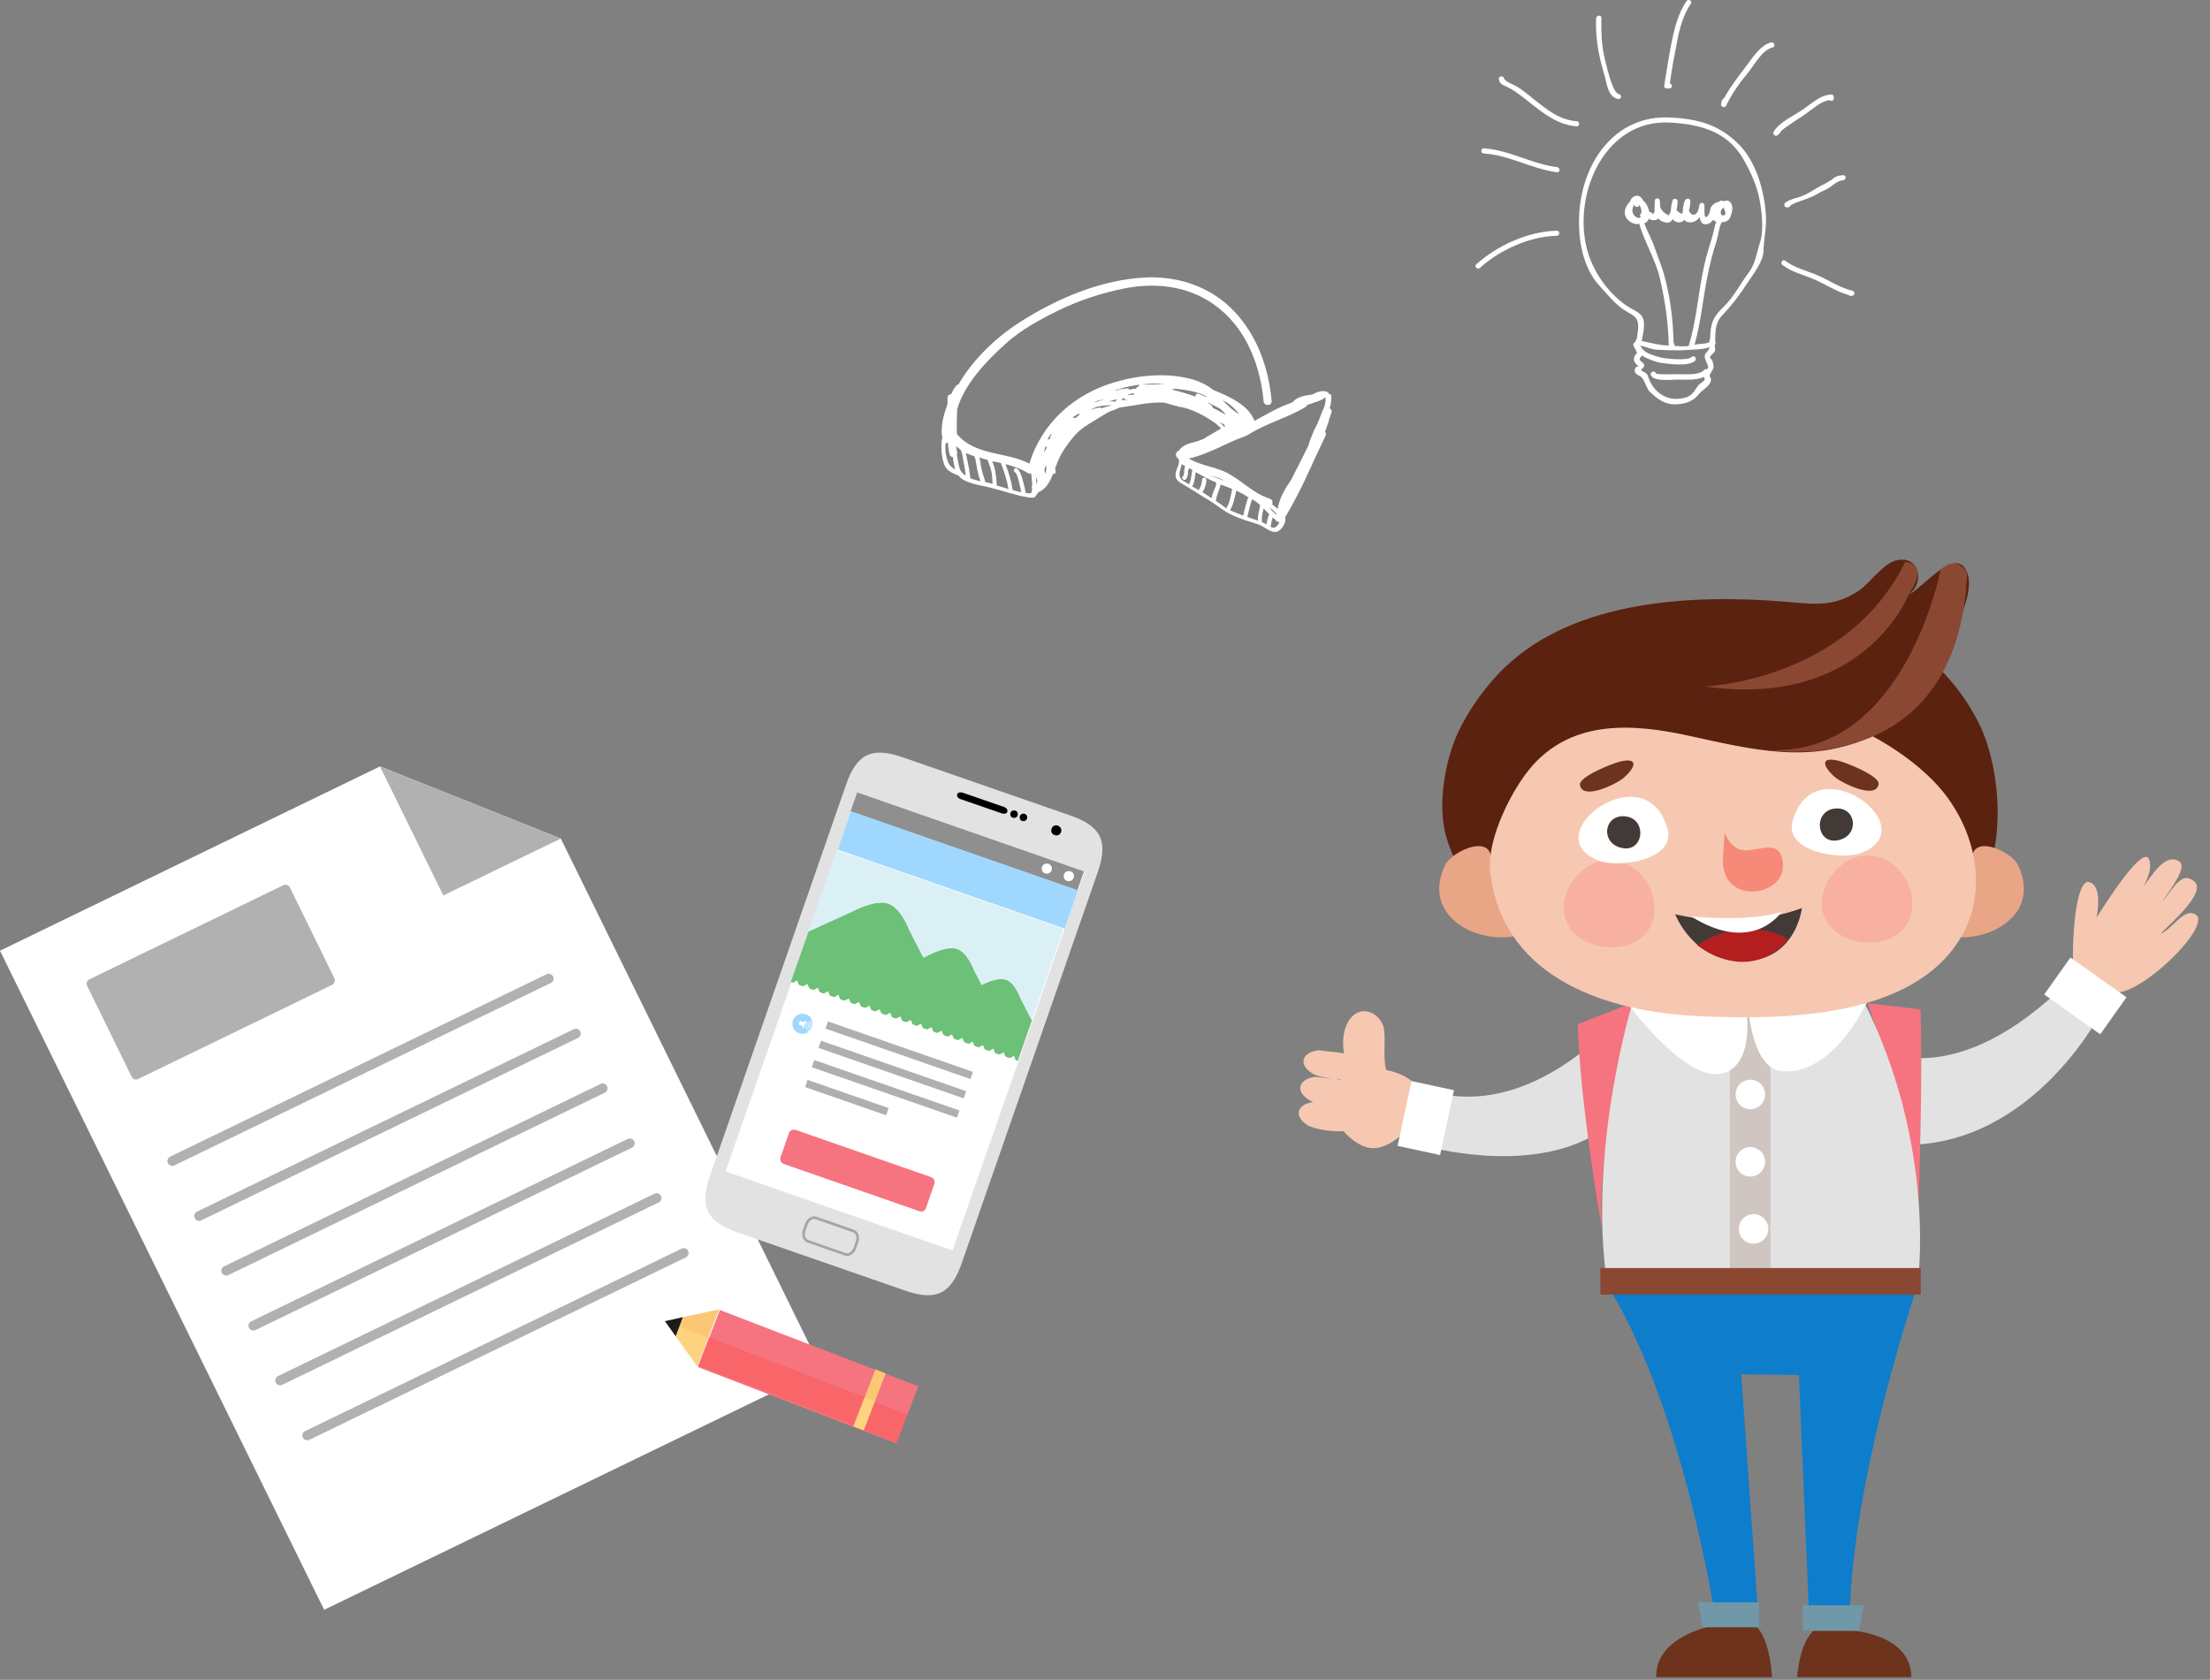 <?xml version="1.0" encoding="utf-8"?>
<!-- Generator: Adobe Illustrator 19.1.0, SVG Export Plug-In . SVG Version: 6.00 Build 0)  -->
<!DOCTYPE svg PUBLIC "-//W3C//DTD SVG 1.1//EN" "http://www.w3.org/Graphics/SVG/1.1/DTD/svg11.dtd">
<svg version="1.1" id="Warstwa_1" xmlns="http://www.w3.org/2000/svg" xmlns:xlink="http://www.w3.org/1999/xlink" x="0px" y="0px"
	 viewBox="0 0 823.6 626.2" enable-background="new 0 0 823.6 626.2" xml:space="preserve">
<rect x="0" y="0" width="823.6" height="626.2" fill="#808080" stroke="none"/>
<g>
	<g>
		<polyline fill="#FFFFFF" points="209,312.6 306.1,510.3 120.8,600.1 0,354.4 141.6,285.7 		"/>
		<polygon fill="#B1B1B1" points="141.6,285.7 209,312.6 165.2,333.8 		"/>
	</g>
	
		<line fill="none" stroke="#B1B1B1" stroke-width="3.621" stroke-linecap="round" stroke-linejoin="round" stroke-miterlimit="10" x1="64.2" y1="432.8" x2="204.5" y2="364.8"/>
	
		<line fill="none" stroke="#B1B1B1" stroke-width="3.621" stroke-linecap="round" stroke-linejoin="round" stroke-miterlimit="10" x1="74.2" y1="453.3" x2="214.6" y2="385.3"/>
	
		<line fill="none" stroke="#B1B1B1" stroke-width="3.621" stroke-linecap="round" stroke-linejoin="round" stroke-miterlimit="10" x1="84.3" y1="473.7" x2="224.6" y2="405.7"/>
	
		<line fill="none" stroke="#B1B1B1" stroke-width="3.621" stroke-linecap="round" stroke-linejoin="round" stroke-miterlimit="10" x1="94.4" y1="494.2" x2="234.7" y2="426.2"/>
	
		<line fill="none" stroke="#B1B1B1" stroke-width="3.621" stroke-linecap="round" stroke-linejoin="round" stroke-miterlimit="10" x1="104.4" y1="514.6" x2="244.7" y2="446.6"/>
	
		<line fill="none" stroke="#B1B1B1" stroke-width="3.621" stroke-linecap="round" stroke-linejoin="round" stroke-miterlimit="10" x1="114.5" y1="535.1" x2="254.8" y2="467.1"/>
	
		<polygon fill="#B1B1B1" stroke="#B1B1B1" stroke-width="3.621" stroke-linecap="round" stroke-linejoin="round" stroke-miterlimit="10" points="
		123,365.5 50.7,400.6 34.1,366.7 106.4,331.6 	"/>
</g>
<g>
	<path fill="#E2E2E2" d="M358.4,470.9c-4,11.5-9.6,14.2-21.1,10.2l-62.5-21.7c-11.5-4-14.2-9.6-10.2-21.1l50.7-145.8
		c4-11.5,9.6-14.2,21.1-10.2l62.5,21.7c11.5,4,14.2,9.6,10.2,21.1L358.4,470.9z"/>
	<g>
		<path d="M375.4,302.6c-0.2,0.7-1.2,0.9-2.1,0.6l-15.3-5.3c-1-0.3-1.5-1.1-1.3-1.8l0,0c0.2-0.7,1.2-0.9,2.1-0.6l15.3,5.3
			C375.1,301.1,375.6,301.9,375.4,302.6L375.4,302.6z"/>
		<circle cx="377.9" cy="303.5" r="1.4"/>
		<circle cx="381.4" cy="304.7" r="1.4"/>
		<path d="M395.4,310.2c-0.3,1-1.4,1.5-2.4,1.1c-1-0.3-1.5-1.4-1.1-2.4c0.3-1,1.4-1.5,2.4-1.1S395.8,309.3,395.4,310.2z"/>
	</g>
	<path fill="none" stroke="#A5A5A5" stroke-miterlimit="10" d="M318.6,465.2c-0.6,1.8-2.2,2.8-3.5,2.4l-14.1-4.9
		c-1.3-0.5-1.9-2.3-1.3-4l0.8-2.3c0.6-1.8,2.2-2.8,3.5-2.4l14.1,4.9c1.3,0.5,1.9,2.3,1.3,4L318.6,465.2z"/>
	
		<rect x="292.3" y="305.9" transform="matrix(-0.944 -0.329 0.329 -0.944 530.263 851.091)" fill="#FFFFFF" width="89.6" height="149.7"/>
	
		<rect x="315.6" y="309.8" transform="matrix(-0.944 -0.329 0.329 -0.944 597.502 728.183)" opacity="0.5" fill="#202121" enable-background="new    " width="89.5" height="7.5"/>
	<path fill="#FFFFFF" d="M391.9,324.4c-0.3,1-1.4,1.5-2.4,1.2s-1.5-1.4-1.2-2.4s1.4-1.5,2.4-1.2
		C391.7,322.3,392.3,323.4,391.9,324.4z"/>
	<path fill="#FFFFFF" d="M400.1,327.2c-0.3,1-1.4,1.5-2.4,1.2s-1.5-1.4-1.2-2.4s1.4-1.5,2.4-1.2C400,325.1,400.5,326.2,400.1,327.2z
		"/>
	<g>
		<path fill="#6CC077" d="M294.7,366.1l84.6,29.4l5.3-15.2l-4.3-8.4c0,0-2.1-5.8-5.5-6.8c-3.1-0.9-7.9,1.5-8.9,2l-2.9-5.6
			c0,0-2.4-6.8-6.5-7.9c-4.1-1.2-10.6,2.5-10.6,2.5l-1.7,0.8l-5.4-10.5c0,0-3-8.3-8-9.7c-5-1.4-13.1,3-13.1,3l-16.3,7.4L294.7,366.1
			z"/>
		<path fill="#DBF0F5" d="M330.7,336.8c5,1.4,8,9.7,8,9.7l5.4,10.5l1.7-0.8c0,0,6.6-3.6,10.6-2.5c4.1,1.2,6.5,7.9,6.5,7.9l2.9,5.6
			c0.9-0.5,5.8-2.9,8.9-2c3.5,1,5.5,6.8,5.5,6.8l4.3,8.4l11.8-33.9c0-0.1,0-0.3-0.2-0.3L312,316.9c-0.1,0-0.3,0-0.3,0.2l-10.5,30.2
			l16.3-7.4C317.7,339.8,325.8,335.3,330.7,336.8z"/>
	</g>
	
		<rect x="311.8" y="316.8" transform="matrix(-0.944 -0.329 0.329 -0.944 586.873 747.817)" fill="#9FD7FF" width="89.6" height="15.1"/>
	<g>
		<polygon fill="#FFFFFF" points="297.1,365.5 297.6,366.9 298.2,368.2 296.3,367.6 294.5,366.9 295.8,366.2 		"/>
		<polygon fill="#FFFFFF" points="300.9,366.8 301.5,368.2 302.1,369.6 300.2,368.9 298.3,368.3 299.6,367.5 		"/>
		<polygon fill="#FFFFFF" points="304.8,368.2 305.3,369.5 305.9,370.9 304,370.2 302.2,369.6 303.5,368.9 		"/>
		<polygon fill="#FFFFFF" points="308.6,369.5 309.2,370.9 309.7,372.2 307.9,371.6 306,370.9 307.3,370.2 		"/>
		<polygon fill="#FFFFFF" points="312.4,370.8 313,372.2 313.6,373.6 311.7,372.9 309.8,372.3 311.1,371.6 		"/>
		<polygon fill="#FFFFFF" points="316.3,372.2 316.9,373.5 317.4,374.9 315.6,374.3 313.7,373.6 315,372.9 		"/>
		<polygon fill="#FFFFFF" points="320.1,373.5 320.7,374.9 321.3,376.3 319.4,375.6 317.5,374.9 318.8,374.2 		"/>
		<polygon fill="#FFFFFF" points="324,374.9 324.6,376.2 325.1,377.6 323.3,376.9 321.4,376.3 322.7,375.6 		"/>
		<polygon fill="#FFFFFF" points="327.8,376.2 328.4,377.6 329,378.9 327.1,378.3 325.2,377.6 326.5,376.9 		"/>
		<polygon fill="#FFFFFF" points="331.7,377.5 332.3,378.9 332.8,380.3 331,379.6 329.1,379 330.4,378.3 		"/>
		<polygon fill="#FFFFFF" points="335.5,378.9 336.1,380.2 336.7,381.6 334.8,381 332.9,380.3 334.2,379.6 		"/>
		<polygon fill="#FFFFFF" points="339.4,380.2 340,381.6 340.5,382.9 338.7,382.3 336.8,381.6 338.1,380.9 		"/>
		<polygon fill="#FFFFFF" points="343.2,381.6 343.8,382.9 344.4,384.3 342.5,383.6 340.6,383 341.9,382.3 		"/>
		<polygon fill="#FFFFFF" points="347.1,382.9 347.7,384.3 348.2,385.6 346.4,385 344.5,384.3 345.8,383.6 		"/>
		<polygon fill="#FFFFFF" points="350.9,384.2 351.5,385.6 352.1,387 350.2,386.3 348.3,385.7 349.6,384.9 		"/>
		<polygon fill="#FFFFFF" points="354.8,385.6 355.3,386.9 355.9,388.3 354,387.7 352.2,387 353.5,386.3 		"/>
		<polygon fill="#FFFFFF" points="358.6,386.9 359.2,388.3 359.8,389.6 357.9,389 356,388.3 357.3,387.6 		"/>
		<polygon fill="#FFFFFF" points="362.5,388.3 363,389.6 363.6,391 361.7,390.3 359.9,389.7 361.2,389 		"/>
		<polygon fill="#FFFFFF" points="366.3,389.6 366.9,391 367.5,392.3 365.6,391.7 363.7,391 365,390.3 		"/>
		<polygon fill="#FFFFFF" points="370.2,390.9 370.7,392.3 371.3,393.7 369.4,393 367.6,392.4 368.9,391.6 		"/>
		<polygon fill="#FFFFFF" points="374,392.3 374.6,393.6 375.2,395 373.3,394.3 371.4,393.7 372.7,393 		"/>
		<polygon fill="#FFFFFF" points="377.9,393.6 378.4,395 379,396.3 377.1,395.7 375.3,395 376.6,394.3 		"/>
	</g>
	<g>
		<path fill="#9FD7FF" d="M300.3,378.1c-2-0.7-4.1,0.4-4.8,2.3s0.4,4.1,2.3,4.8s4.1-0.4,4.8-2.3
			C303.3,380.9,302.3,378.7,300.3,378.1z M299.4,383.5l-0.6-1.2l-1.2-0.4l0.5-1.3l1.2,0.4l1.2-0.6L299.4,383.5z M300.1,383.1
			l-0.2-0.2c0.3-0.2,0.5-0.4,0.6-0.8c0.1-0.3,0.1-0.7,0-1l0.3-0.1c0.1,0.4,0.1,0.8,0,1.1C300.7,382.6,300.4,382.9,300.1,383.1z
			 M300.4,383.6c0.4-0.3,0.7-0.7,0.9-1.2c0.2-0.5,0.2-1,0-1.5l0.3-0.1c0.2,0.5,0.2,1.1,0,1.7s-0.6,1-1,1.3L300.4,383.6z
			 M300.9,384.3c0.6-0.4,1-0.9,1.2-1.6s0.2-1.4,0-2l0.3-0.1c0.2,0.7,0.2,1.5,0,2.2c-0.3,0.7-0.7,1.3-1.3,1.8L300.9,384.3z"/>
	</g>
	
		<line opacity="0.5" fill="none" stroke="#606060" stroke-width="2.835" stroke-miterlimit="10" enable-background="new    " x1="308.1" y1="382.1" x2="362.1" y2="400.9"/>
	
		<line opacity="0.5" fill="none" stroke="#606060" stroke-width="2.835" stroke-miterlimit="10" enable-background="new    " x1="305.5" y1="389.3" x2="359.6" y2="408.1"/>
	
		<line opacity="0.5" fill="none" stroke="#606060" stroke-width="2.835" stroke-miterlimit="10" enable-background="new    " x1="303" y1="396.5" x2="357.1" y2="415.3"/>
	
		<line opacity="0.5" fill="none" stroke="#606060" stroke-width="2.835" stroke-miterlimit="10" enable-background="new    " x1="300.5" y1="403.9" x2="330.7" y2="414.4"/>
	<path fill="#F67480" d="M342.6,451.5l-50.5-17.6c-1-0.4-1.6-1.5-1.2-2.5l3.1-9c0.4-1,1.5-1.6,2.5-1.2l50.5,17.6
		c1,0.4,1.6,1.5,1.2,2.5l-3.1,9C344.8,451.4,343.6,451.9,342.6,451.5z"/>
</g>
<g>
	<g>
		
			<rect x="289.6" y="473.4" transform="matrix(-0.359 0.933 -0.933 -0.359 887.882 416.55)" fill="#F67480" width="22.8" height="79.3"/>
		
			<rect x="312.4" y="519.7" transform="matrix(-0.359 0.933 -0.933 -0.359 927.097 407.075)" fill="#FCC775" width="22.8" height="4.1"/>
		<polygon fill="#FCC775" points="259.8,509.3 268,488.1 254.5,491 251.8,498.1 		"/>
		<polygon fill="#1C1C1B" points="251.8,498.1 254.5,491 247.8,492.5 		"/>
	</g>
	<g opacity="0.28">
		
			<rect x="324.1" y="523.5" transform="matrix(-0.359 0.933 -0.933 -0.359 943.014 412.822)" fill="#FF4234" width="11.4" height="13.1"/>
		
			<rect x="259.8" y="509.4" transform="matrix(0.933 0.359 -0.359 0.933 204.564 -70.129)" fill="#FF4234" width="62.1" height="11.4"/>
		
			<rect x="316.1" y="524.9" transform="matrix(-0.359 0.933 -0.933 -0.359 929.178 416.057)" fill="#FFEF9D" width="11.4" height="4.1"/>
		<polygon fill="#FFEF9D" points="263.9,498.7 259.8,509.3 251.8,498.1 253.2,494.5 		"/>
		<polygon fill="#1C1C1B" points="251.8,498.1 247.8,492.5 253.2,494.5 		"/>
	</g>
</g>
<g>
	<path fill="#FFFFFF" d="M588.5,80.6c-0.4,8.9,1.4,19.4,7.8,26.2c3.2,3.4,6,7.2,10.2,9.5c2.5,1.4,4.1,2.3,4,5.5
		c0,1.6-0.3,3.2-0.6,4.8c-0.2,0.1-0.4,0.4-0.4,0.8v0.1c-0.5,0.1-0.9,0.5-0.8,1.2c0.1,0.6,1.6,2.7,1.3,3c-0.7,0.6-1.1,1.4-1.1,2.3
		c0,1.1,1.4,2.4,2.1,2.9c-0.9-0.6-1.7,0-1.8,1.1c0,1.1,0.7,1.6,1.6,2c2.3,1,2.4,4.5,4.1,6.1c2.9,2.8,5.8,4.9,10.1,4.6
		c3.5-0.2,6.2-1.2,8.3-4c1-1.3,5.8-3.8,3.9-6.3c-0.5-0.6,1.3-2.4,1.4-3.5c0-1-0.3-2.6-1.1-3.3c-0.9-0.8,1.3-1.8,1.6-2.7
		c0.2-0.7,0-1.6-0.1-2.3l0.1-0.1c0.4-0.4,0.3-0.9,0.1-1.2c0.1-3.7-0.1-6.8,2.5-9.6c3.6-3.8,6.7-7.8,9.5-12.2c2.1-3.2,5.9-7.9,6-11.9
		c0.1-4.5,1.2-8.8,0.9-13.3c-0.5-9.1-3.7-20.4-10.5-26.9c-7.3-7.1-15.1-9.1-25.1-9.6C601.5,42.7,589.2,61.2,588.5,80.6 M612,132.5
		c0.3,0.2,0.6,0.5,1,0.7c2,0.9,4.1,1.8,6.2,2.1c2.8,0.4,10.2,1.4,12.5-0.8c0.9-0.9-0.4-2.3-1.3-1.4c-1.6,1.5-10,0.6-11.8,0.1
		c-1.9-0.6-4.5-1.2-6-2.6c-0.6-0.5-1-1.2-1.4-1.8c2.3,0.5,4.5,1.6,6.9,1.6c2.4,0.1,4.8,0.2,7.2,0.2c2.1,0,4.2-0.2,6.3-0.3
		c1.5-0.1,3.7-0.2,5.5-0.9c-0.1,1.1-0.7,1.3-1.5,2.4c-1.3,1.9,1.9,4.6,0.7,5.6c-0.1,0.1-0.2,0.2-0.3,0.3c-0.3-0.1-0.6-0.1-0.9,0.2
		c-2,2.2-7.2,1.5-10,1.6c-0.8,0-7.9,0.2-8-0.3c-0.3-1.2-2.2-0.7-1.9,0.5c0.7,2.7,7.9,1.8,9.9,1.8c2.7,0,7.1,0.4,9.8-1
		c0.1,0.2,0.2,0.4,0.4,0.7c0.4,0.5-2.2,2.1-2.4,2.4c-1.4,2-2.2,3.9-4.8,4.6c-6.5,1.9-12-1.7-14-8.1c-0.3-0.9-0.9-1.2-1.8-1.6
		c-1.4-0.7-0.3-0.9,0.2-1.6C613.9,134.9,609.2,134.9,612,132.5 M639.6,82.7c-0.8,2-1.1,4.6-1.8,6.6c-1.4,4.3-2.6,8.7-3.4,13.1
		c-1.7,8.9-2.4,17.9-5.1,26.6l0,0c-1.6,0.2-3.5,0.1-5.3-0.1c0.1-0.4,0-0.8-0.3-1c-0.2-8.3-1.1-16.2-3.2-24.2c-1-4-2.6-7.7-3.9-11.5
		c-1-3.1-2.8-6-3.8-9c0.2-0.1,0.3-0.1,0.5-0.2c0.6-0.4,1-0.9,1.2-1.5c0.6,0.6,1.6,0.7,2.6,0.5c0.4-0.1,0.6-0.3,0.9-0.6
		c0.7,0.9,1.7,1.4,3.2,1.6c0.9,0.1,1.6-0.4,2.2-1.3c0.5,0.7,1.2,1.2,2.3,1.2c0.8,0,1.5-0.3,2-1c0.3,0.4,0.7,0.8,1.3,0.9
		c1.9,0.4,3.3-0.5,4.4-1.8c0.3,1.4,0.8,2.6,2,2.6c1.4,0,2.3-0.6,2.9-1.6C638.7,82.2,639.1,82.5,639.6,82.7 M591.3,92.4
		c-5.1-20.7,7.1-48.2,31.3-46.7c11.2,0.7,21.2,3.3,27.2,13.8c2.6,4.6,4.9,9.5,5.9,14.8c0.9,4.6,1.7,11.6,0.2,16.1
		c-1.3,3.9-1.7,8.1-4.4,11.5c-3,3.9-5.4,8.9-9,12.3c-4.4,4.2-5,6.5-5.2,12.2c0,0.1-0.1,0.1-0.1,0.2c-0.1,0.3-0.2,0.7-0.2,1
		c-1.5,0.7-3.8,0.5-5.5,0.9l0,0c2.4-8.3,3.1-17,4.8-25.5c0.9-4.5,2-8.8,3.4-13.1c0.6-2,0.9-5.1,1.9-7c1.6-0.1,3.1-0.8,3.4-2.5
		c0.4-0.9,0.6-2,0.6-2.9c0-1-0.6-2.5-1.7-2.7c-0.5-0.1-1,0-1.5,0.2c-0.3-0.1-0.6-0.2-0.9-0.2c-0.4,0-0.6,0.1-0.8,0.4
		c-1.3,0.2-2.5,1-3,2c-0.2,0.1-0.3,0.4-0.3,0.7c0,0.1,0,0.1,0,0.2c-0.1,0.2-0.1,0.4-0.1,0.6c-0.5,1.7-2.1,3.8-2.1,0.4
		c0-0.8,0-1.7,0-2.5c0-1.3-1.8-1.3-1.9-0.1c-0.6,4.7-3.1,4-3.9,2.1c0.4-1.4,0.6-2.8,0.5-3.6c0-1-1.2-1.3-1.8-0.5
		c-0.6,0.8-1,2.8-1,4.6c-0.1,0.2-0.2,0.4-0.3,0.6c-1-0.4-1.6-0.8-2-1.4c0.3-1.3,0.4-2.5,0.4-3.2c0-1.1-1.6-1.4-1.9-0.3
		c-0.3,1-0.6,2.4-0.6,3.7c-0.2,0.7-0.5,1.3-0.8,1.8c-1.7-0.8-2.8-1.9-3.2-3.2c0-1-0.1-1.9-0.1-2.2c0-1.2-1.9-1.3-1.9-0.1l-0.1,3.1
		c0.1,0.8-0.1,1.5-0.7,2.1c0-0.7-0.7-1-1.2-0.9c-0.3-1.4-0.9-2.8-1.6-3.6c-0.2-0.2-0.4-0.4-0.6-0.6c-0.4-0.7-0.8-1.2-1.3-1.6
		c-1-0.8-2.7-0.1-3.3,0.9c-0.2,0.3-0.3,0.6-0.4,0.9c-0.4,0.4-0.9,0.9-1.2,1.5c-0.9,1.5-1.2,3.2-0.1,4.8c0.8,1.1,2.3,2.1,3.7,2.1
		c0.4,0,0.7,0,1-0.1l0,0c2,7.1,6.2,13.5,7.8,20.8c1.9,8.3,3,16.2,3.2,24.6c-0.1,0-0.1,0-0.2,0c-3.5-0.1-6.6-1-9.9-1.7
		c0.5-2.5,1.2-5.5,0.7-7.8c-0.6-2.5-2.9-3.3-5-4.5C599.7,110.1,593.4,101.1,591.3,92.4 M609.1,76.2c-0.1,1.2,1.8,1.3,1.9,0.1
		c0.4,0.9,1.1,2.8,0.5,3.3c-0.5,0.4-0.3,1,0,1.3c-0.2,0.2-0.5,0.3-0.8,0.4c-1.7-0.4-2.8-2-2.2-3.9C608.6,77.1,608.8,76.6,609.1,76.2
		c-0.1-0.1,0-0.1,0-0.2C609.1,76.1,609.1,76.1,609.1,76.2 M641.5,78.3c0.1-0.1,0.4-0.6,0.7-1c0.4,0.5,0.6,1.3,0.7,1.7
		c0.1,0.2,0.1,0.4,0.1,0.6c0,0.1,0,0.1,0,0.2C641.9,81.2,640.7,79.5,641.5,78.3"/>
	<path fill="#FFFFFF" d="M665.4,75.5c1.3-0.9,2.5-1.3,4-1.7c2.7-0.7,5.1-2.1,7.5-3.6c2.3-1.4,4.6-2.2,6.6-3.9c1-0.8,2.2-0.9,3.4-1
		c1.2-0.1,1.2,1.9-0.1,1.9c-1.7,0.1-3.4,1.5-4.7,2.5c-1.7,1.2-3.7,1.8-5.4,2.9c-2.9,1.7-6.7,2.3-9.5,4c-0.1,0.4-0.4,0.7-0.9,0.7
		h-0.5C664.8,77.2,664.7,76,665.4,75.5"/>
	<path fill="#FFFFFF" d="M661,49.1c2-3.4,6.8-5.6,10-7.7c3.7-2.3,6.9-5.9,11.5-6.2c0.5,0,0.9,0.5,0.9,1v0.5c0,1-1.2,1.1-1.7,0.6
		c-3.3,0.6-6.1,3.3-8.7,5.1c-1.8,1.3-3.7,2.4-5.5,3.7c-1.1,0.8-2.6,1.7-3.7,2.7c0,0.1-0.1,0.3-0.2,0.4c-0.5,0.7-0.7,0.9-1.3,1.3
		C661.4,51,660.5,49.9,661,49.1"/>
	<path fill="#FFFFFF" d="M642,37c0.1-0.2,0.3-0.3,0.5-0.4c2.6-4.7,5.9-8.8,9.1-13.1c2-2.7,5-7,8.5-7.7c1.2-0.2,1.7,1.6,0.5,1.9
		c-3.8,0.8-6.8,6.5-9,9.2c-3.2,3.8-6.2,8.1-8.4,12.6c-0.4,0.8-1.9,0.4-1.8-0.5C641.5,38,641.5,37.8,642,37"/>
	<path fill="#FFFFFF" d="M622.8,16.6c1.1-5.6,2.5-11.5,5.7-16.2c0.7-1,2.4,0,1.6,1c-2.8,4.1-4.2,9.3-5.1,14.1
		c-1,5.1-2,10.4-2.7,15.6c1.1,0.2,1,1.9-0.2,1.9h-1c-0.5,0-1-0.5-0.9-1C621,26.9,621.8,21.7,622.8,16.6"/>
	<path fill="#FFFFFF" d="M596.8,6.8c-0.1,4.8,0,9.3,1,14c0.6,2.5,3,13.8,5.4,14.2c1.2,0.2,1.2,2.1-0.1,1.9c-4.1-0.6-4.4-6.6-5.4-9.7
		c-2.1-7.1-3.1-13.1-2.9-20.4C595,5.5,596.9,5.5,596.8,6.8"/>
	<path fill="#FFFFFF" d="M560.5,29.2c0.3,1.2,3.9,2.5,4.7,3c2.2,1.3,4.3,3.1,6.3,4.7c4.9,3.9,9.6,7.8,16.1,8.3
		c1.2,0.1,1.2,2-0.1,1.9c-6.8-0.6-11.9-4.5-17.1-8.6c-3-2.4-6.1-5-9.6-6.5c-1.3-0.5-1.9-1-2.2-2.4C558.3,28.4,560.1,28,560.5,29.2"
		/>
	<path fill="#FFFFFF" d="M553,55.3c9.5,0.6,18,5.9,27.3,7c1.2,0.2,1.2,2.1-0.1,1.9c-9.3-1.2-17.8-6.4-27.3-7
		C551.7,57.1,551.8,55.2,553,55.3"/>
	<path fill="#FFFFFF" d="M550.2,98.5c7.8-7,19.4-12.3,30-12.5c1.2,0,1.2,1.9-0.1,1.9c-10,0.2-21.3,5.3-28.6,12
		C550.6,100.7,549.2,99.3,550.2,98.5"/>
	<path fill="#FFFFFF" d="M665.3,97.2c3.7,2.8,7.8,3.6,12,5.4c4.4,1.9,8.4,4.7,13.1,5.8c1.1,0.3,0.8,1.9-0.3,1.9h-0.5
		c-0.3,0-0.5-0.1-0.6-0.3c-4.8-1.3-8.9-4.2-13.5-6.1c-4-1.7-7.6-2.4-11.2-5.1C663.3,98.1,664.3,96.4,665.3,97.2"/>
</g>
<path fill="#FFFFFF" d="M379.6,120.4c-8.5,5.5-17.1,13.7-22.4,22.9c-0.2,0-0.3,0-0.4,0.1c-1,0.8-1.7,2.1-2.3,3.5
	c-0.7,0.1-1.4,0.5-1.4,1.5c0,0.7,0,1.5,0,2.2c-0.1,0.4-0.3,0.9-0.4,1.3c-1.2,3.3-2,6.8-1.7,10.4c0,0.2,0.1,0.3,0.2,0.4
	c-0.5,2.6-0.5,5.2,0,8c0.8,4,1.9,4.9,5.5,6.4c0.1,0.1,0.3,0.1,0.4,0c0.1,0.1,0.2,0.3,0.3,0.4c2,2.6,8,3.4,11,4.1
	c2.8,0.7,5.5,1.5,8.2,2.3c0.1,0,0.1,0,0.2,0c2.3,0.7,4.7,1.3,7.2,1.6c1.5,0.2,2.1-0.4,2.4-1.3c0.3-0.1,0.5-0.4,0.5-0.7
	c2.8-1,4.4-3.9,5.5-6.8c0.5,0.1,1.1-0.3,1-0.8c0-0.4-0.1-0.9-0.2-1.3c0.3-0.8,0.6-1.6,0.9-2.3c1.5-3.8,4-7.2,6.7-10.3
	c2.7-3,6.9-5,10.3-7.2c0.8-0.5,1.6-1,2.5-1.4c1.2-0.4,2.5-0.9,3.7-1.5c2.5-0.4,5-0.7,7.3-1.1c2.7-0.5,6.2-0.9,9.4-0.7
	c1.6,0.5,3.2,1,4.8,1.3c0.1,0.1,0.2,0.2,0.4,0.2c4.6,0.5,10.2,3.6,13.9,6.3c0.6,0.5,1.3,1.2,2,1.8c-1.9,1.1-3.8,2.3-5.8,3.4
	c-0.2,0.1-0.3,0.3-0.5,0.4c-1.2,0.5-2.4,1-3.7,1.3c-2.3,0.5-4.5,1.3-5.8,3.2c-0.9,0.3-1.5,1.6-0.7,2.5c0.1,0.2,0.3,0.3,0.5,0.4
	c1,2.1-1.1,4-1,6.1c0,2,1.3,2.7,2.9,3.6c3.1,1.8,6,3.8,9.1,5.6c3.2,1.9,5.9,4.4,9.3,5.9c3.1,1.4,6.4,2.4,9.6,3.4
	c2,0.7,4.3,3,6.5,2.8c1.8-0.2,4.1-3.5,3.4-5.4c3.5-5.9,6.6-12,9.4-18.3c0.4-0.7,0.7-1.4,1-2.2c1.6-3.3,3.1-6.7,4.7-10
	c0.3-0.6,0.1-1.1-0.2-1.5c0.4-1.2,0.9-2.4,1.3-3.6c0.1-0.2,0.1-0.4,0.1-0.6c0.3-1,0.7-2,1-2.9c0.2-0.8-0.1-1.3-0.7-1.6
	c0.5-1.5,0.7-3.1,0.6-4.7c0-0.3-0.2-0.5-0.5-0.6c-0.1,0-0.3-0.1-0.4-0.1c-0.1-0.2-0.2-0.5-0.4-0.6c-1.7-0.9-3.8-0.2-5.6,0.8
	c-0.3,0.1-0.7,0.1-1,0.2c-2.4,0.3-4.8,0.8-6.5,2.7v0.1c-5,1.6-9.6,4.4-14.2,6.9c-2-5.7-9.2-9.1-15.3-11.5c-2.1-1.7-4.4-2.9-7.2-3.8
	c-9.3-2.8-19.9-1.9-29,0.7c-15.5,4.4-27.6,15.1-32.4,30.5c-8.7-4.5-20-2.8-26.9-10.9c0-0.1-0.1-0.1-0.1-0.1c-0.1-3,0-6.1,0.1-9.2
	c2.7-9.6,11.3-18.4,18.1-24.5c5.7-5.2,12.8-9,19.7-12.4c7.8-3.8,16.1-6.5,24.6-8.2c13.3-2.6,26.7-0.4,36.9,8.9
	c9.3,8.4,13.8,21,14.9,33.2c0.2,1.9,3.1,1.8,3-0.1c-1.1-12.3-5.3-24.2-13.8-33.3c-8.4-9-20.4-13.2-32.5-12.8
	C410.2,104.1,393.4,111.5,379.6,120.4 M453.9,153c-0.7-0.3-1.4-0.7-2.1-1.1c0.1-0.3,0-0.5-0.3-0.8c-0.5-0.4-1-0.8-1.5-1.1
	c0,0,0,0,0-0.1c1,0.5,1.9,1,2.9,1.5c0.5,0.3,1,0.5,1.5,0.8s0.9,0.7,1.3,1.1s0.8,0.8,1.2,1.3C456,154.1,454.9,153.6,453.9,153
	 M441.2,179.4c-2.9-1.7-1.2-4.1-0.8-6.4c0.4,0.3,0.8,0.6,1.3,0.8c-0.3,0.6-0.3,1.2-0.4,1.8c0,0.7,0,1.5-0.5,2
	c-0.7,0.8,0.6,1.8,1.2,1c1-1.2,0.5-2.8,1.1-4.1c0.5,0.2,0.9,0.5,1.4,0.8l0,0c-0.2,0.1-0.3,0.3-0.3,0.5c-0.2,1.4-0.3,2.9-0.9,4.3
	c-0.1,0.2-0.1,0.4,0,0.5C442.6,180.2,441.9,179.8,441.2,179.4 M448.1,183.5c0.9-1.2,1.4-2.9,1.5-4.5c0.1-1-1.5-1.3-1.6-0.3
	c-0.1,1.3-0.4,2.7-1.2,3.8c0,0.1-0.1,0.1-0.1,0.2c-0.9-0.5-1.7-1-2.6-1.5c0.2,0,0.4-0.2,0.5-0.4c0.6-1.5,0.7-3.1,1-4.7
	c0,0,0,0,0-0.1c2.5,1.4,4.9,2.8,7.5,3.8l0,0c0.5,0.6-0.4,2.3-0.7,3c-0.4,0.9-0.7,1.9-0.9,2.9C450.5,185,449.3,184.2,448.1,183.5
	 M451,177.2c1,0.3,1.9,0.6,2.9,0.9c0.9,0.3,1.8,0.7,2.6,1.2C454.6,178.6,452.8,178,451,177.2 M453.1,186.7c0.2-1.5,0.8-3,1.3-4.4
	c0.2-0.5,0.4-1.1,0.5-1.7c0.1,0,0.1,0.1,0.2,0.1c1.4,0.5,2.8,1,4.1,1.6c-0.5,2.4-0.9,5.1-2.2,7.2
	C455.7,188.5,454.4,187.6,453.1,186.7 M459.7,190.8c-0.4-0.2-0.9-0.4-1.3-0.6c1.3-2.2,1.8-4.8,2.3-7.3c0.9,0.4,1.9,0.9,2.8,1.4
	c0.6,0.4,1.3,0.9,1.9,1.2c-0.2,0.1-0.4,0.3-0.5,0.6c-0.3,1.1-0.6,2.1-0.9,3.2c-0.3,1-0.4,2-0.7,2.9
	C462.1,191.7,460.9,191.3,459.7,190.8 M465.4,192.9c-0.2-0.1-0.4-0.2-0.6-0.2c0.2-0.8,0.4-1.5,0.6-2.3c0.3-1.4,0.8-2.7,1.1-4.1
	c0-0.1,0-0.1,0-0.2c0.5,0.3,1,0.6,1.6,0.9c0.5,0.4,1,0.8,1.5,1.3c-0.2,1.9-1,3.8-0.8,5.8C467.6,193.7,466.5,193.3,465.4,192.9
	 M470.2,194.6c0-0.1,0.1-0.2,0.1-0.4c-0.2-1.6,0.3-3.1,0.6-4.7c0.7,0.7,1.4,1.5,2.1,2.2c-0.6,1.2-0.8,2.5-1,3.8
	C471.5,195.2,470.9,194.9,470.2,194.6 M475.3,193.7c0.2,0.6,0.8,0.9,1.5,0.9c-0.2,0.5-0.4,1-0.9,1.4c-0.7,0.9-1.6,0.8-2.4,0.4
	c0.2-1.2,0.4-2.4,0.8-3.5C474.6,193.2,474.9,193.5,475.3,193.7 M475.7,191.6c0,0.1-0.1,0.2-0.1,0.3c-1-0.9-2-2-2.9-3c0,0,0,0,0.1,0
	c0.1,0.1,0.1,0.2,0.2,0.3C474,189.8,475,190.6,475.7,191.6 M486.7,151.6c0.3-0.2,0.4-0.4,0.5-0.7c0.3-0.1,0.7-0.2,1-0.3
	c2-0.7,3.9-1.1,5.6-2.4c0.1,0,0.2,0.1,0.2,0.1c0.1,1.5-0.3,3.2-1,4.6c0,0,0,0,0,0.1c-0.1,0.1-0.1,0.2-0.2,0.3
	c-0.6,1.5-1.2,3.1-1.8,4.6c-1.1,1.9-1.9,3.9-2.7,6c-0.3,0.7-0.5,1.5-0.7,2.2c-2.1,4.3-4.3,8.6-6.5,12.9c-2.2,3.1-4.1,6.4-4.9,10.3
	c0,0.2,0,0.4,0,0.5c-0.6-0.7-1.3-1.2-2.1-1.8c0.3-0.8,0.1-1.8-0.9-2.1c-6.6-2.1-11-7.5-17.1-10.2c-4.2-1.8-9.2-2.4-13.1-4.8h0.1
	c3.8-0.8,7.4-2.4,11-4c1.8-0.8,3.6-1.7,5.4-2.5c1.9-0.9,4.3-1.5,6.1-2.6C472.3,157.6,480.1,155.7,486.7,151.6 M456.2,158.2
	c0.1,0.2,0.2,0.5,0.4,0.7c-0.1,0.1-0.3,0.1-0.4,0.2c-0.4-0.4-0.7-0.8-1-1.1c-0.3-0.3-0.6-0.6-0.9-0.8
	C454.9,157.6,455.6,157.9,456.2,158.2 M456.4,149.6c2.1,1.1,3.9,2.9,5.5,4.8c-2.4-1.2-4.3-3.2-6.2-5.1
	C455.9,149.4,456.2,149.5,456.4,149.6 M434.1,143L434.1,143c-2.9,0.3-5.8,0.5-8.6,0.3C428.3,143,431.2,142.9,434.1,143 M420.8,145.2
	c-0.1-0.2-0.4-0.4-0.7-0.4l-2.8,0.3c-0.3,0-0.5,0.2-0.6,0.3c-0.5,0.1-1.1,0.1-1.6,0.2c0.9-0.3,1.7-0.5,2.6-0.8
	c2.3-0.6,4.7-1.1,7.1-1.4c-0.3,0.1-0.5,0.5-0.5,0.8c-0.1,0-0.2,0-0.2,0c-0.4,0-0.6,0.3-0.7,0.7c-0.7,0-1.4,0.1-2.1,0.3
	C421.2,145.2,421,145.2,420.8,145.2 M449.8,147.9c-0.1,0-0.2,0-0.3,0.1c-0.9-0.4-1.9-0.9-2.9-1.2c-0.8-0.3-1.3,0.6-1,1.1
	c-2.9-1.1-6-2-9.1-2.7c0.6,0,1.1-0.1,1.5-0.3C442.1,145.4,446.4,145.9,449.8,147.9 M420.5,148.9c-0.4,0.1-0.8,0.2-1.1,0.2
	c-0.5,0-1,0.1-1.5,0.1c0.3-0.4,0.6-0.7,0.9-1c0,0.4,0.3,0.8,0.8,0.7C420,149,420.2,149,420.5,148.9 M422.3,146.6c0.2,0,0.4,0,0.5,0
	c-0.2,0.1-0.3,0.3-0.3,0.5c-0.8,0.1-1.6,0.2-2.4,0.2C420.8,147,421.5,146.7,422.3,146.6 M408.7,149.5c1-0.3,2-0.6,3-0.8
	c-1.1,0.4-2.2,0.8-3.3,1.2c-0.3,0.1-0.5,0.2-0.8,0.3C408,150,408.4,149.7,408.7,149.5 M413,149.7c1.1-0.3,2.3-0.6,3.3-0.9
	c-0.2,0.2-0.3,0.4-0.5,0.7c0,0.1-0.1,0.2-0.1,0.2C414.8,149.6,413.8,149.6,413,149.7 M409.9,151.4c0.9-0.1,2.9-0.4,4.5-0.3
	c-0.1,0-0.3,0.1-0.4,0.1c-1.1,0.2-2.1,0.5-3.2,0.9c-0.1,0-0.1,0.1-0.2,0.1c-0.2-0.2-0.4-0.3-0.6-0.3c-1.4,0.2-2.6,0.5-3.8,1
	C407.3,152.3,408.4,151.6,409.9,151.4 M399.6,155.7c0.8-0.6,1.7-1.1,2.6-1.6c0,0.2,0,0.4,0.1,0.5c-0.5,0.4-1.1,0.9-1.6,1.3
	C400.4,155.7,400,155.6,399.6,155.7 M390.4,163.7c0.5-0.8,1-1.6,1.6-2.3c-0.3,0.8-0.6,1.6-0.9,2.4
	C390.9,163.8,390.7,163.8,390.4,163.7 M389.4,166.8c0.2-0.1,0.4-0.3,0.6-0.4c0,0.2,0,0.4,0,0.6c-0.2,0.3-0.3,0.7-0.5,1
	c-0.1,0.2-0.2,0.5-0.3,0.7C389.2,168.1,389.3,167.1,389.4,166.8 M386.6,179.2c-0.1,0.5-0.2,0.9-0.3,1.4l-0.3-3
	C386.2,178.2,386.4,178.7,386.6,179.2 M389.5,176.7c-0.1-0.6-0.2-1.2-0.3-1.7c0.2-0.5,0.4-1.1,0.6-1.6
	C390.1,174.5,389.9,175.6,389.5,176.7 M383.1,176.4c0.4,0.2,0.8,0.2,1.2,0.1l0.4,4.3c-0.2,0.1-0.2,0.3-0.2,0.6
	c0.1,0.4,0.1,0.9,0.1,1.3c-0.1,0.2-0.2,0.5-0.1,0.7c-0.2,0.4-0.5,0.6-1.3,0.5c-0.3,0-0.6-0.1-0.9-0.1c-0.4-1.8-0.8-3.6-1.3-5.3
	c-0.4-1.4-0.9-3.1-2.1-3.9c-0.9-0.5-1.5,0.9-0.7,1.4c0.9,0.6,1.3,2.9,1.6,3.9c0.3,1.2,0.6,2.4,0.8,3.6c-1.1-0.2-2.1-0.5-3.2-0.8
	c-0.5-3.4-1.5-6.6-2.7-9.7C377.7,173.8,380.6,174.8,383.1,176.4 M373,172.6c1.2,3.2,2.3,6.3,2.8,9.7c-1.4-0.5-2.9-0.9-4.3-1.3l0,0
	c-0.2-2.1-0.3-4.2-0.8-6.3c-0.2-0.9-0.6-1.8-0.9-2.7C370.9,172.1,371.9,172.3,373,172.6 M368,171.4c0.5,1.4,1.1,2.7,1.4,4.1
	c0.4,1.6,0.4,3.3,0.5,4.9c-0.9-0.3-1.8-0.5-2.7-0.7h-0.1c0-0.1,0-0.3,0-0.5c-0.7-2.1-1.5-4.4-1.7-6.7c-0.1-0.7-0.2-1.3-0.4-2
	C366,170.9,367,171.2,368,171.4 M363.1,170.1c0.7,1.5,0.7,3.3,1.1,5c0.3,1.5,0.7,2.9,1.2,4.3c-1.2-0.3-2.5-0.6-3.8-1.1
	c-0.2-2.5-0.7-4.8-1.2-7.2c-0.1-0.7-0.3-1.5-0.5-2.2C361,169.3,362,169.7,363.1,170.1 M357.9,167.6c0.8,1.3,0.9,3.1,1.2,4.6
	c0.4,1.7,0.6,3.4,0.8,5.1c-1.1-0.7-2-1.6-2.3-2.8c-0.5-1.6-0.7-3.4-1-5.1c0.1-0.3,0.2-0.5,0.1-0.9c-0.2-0.7-0.3-1.4-0.4-2.2
	C356.8,166.8,357.4,167.2,357.9,167.6 M353.9,169.4c0.2,0.7,0.7,1,1.2,1c0.2,1.6,0.4,3.1,0.9,4.6c-2.1-1.1-2.9-2.5-3.4-5.3
	c-0.3-1.5-0.4-3-0.2-4.5c0.3,0.1,0.7-0.1,0.9-0.4C353.3,166.4,353.5,167.9,353.9,169.4"/>
<path fill="#E2E2E2" d="M771.3,365.3c-43.4,43.6-72.1,25.4-72.1,25.4l4.7,35.8c51.3,4.6,78.7-48.4,78.7-48.4L771.3,365.3z"/>
<path fill="#F6C8B1" d="M527.7,404.5c-2.6-2.9-6.7-4.8-11.1-5.6c-1.4-5,0.1-12.9-1.1-16.4c-1.9-5.4-8.5-8-12.5-2.5
	c-3.6,5-3,13.4,0.2,20c-4.9,2.2-8.1,6.8-6.5,14.2c1.2,5.4,6.5,11.1,11.5,13.1c9,3.6,17.5-7.5,23.4-13.6L527.7,404.5z"/>
<path fill="#E2E2E2" d="M535.2,407.4l-4.1,19.8c0,0,38.4,11.1,64.1-4.7l11.1-46.6C606.3,376,574.3,416.8,535.2,407.4z"/>
<path fill="#F67480" d="M608.4,373.9c-6.9,2.5-13.6,5.3-20.4,7.9c0.8,30.3,9,76.3,9,76.3C594.8,430,606.7,380.9,608.4,373.9z"/>
<path fill="#41677A" d="M714.8,455.7c-0.1,2.6-0.2,4.1-0.2,4.1C714.7,458.5,714.8,457.2,714.8,455.7z"/>
<path fill="#F67480" d="M714.3,376.1c-6.1-0.7-12.2-1.4-18.3-2.1c4.5,12.5,18.9,55.3,18.7,81.7c0.5-12.9,1.9-53.5,1-79.3
	C715.3,376.3,714.8,376.2,714.3,376.1z"/>
<path fill="#E2E2E2" d="M694.5,373.1h-85.9c0,0-17.2,55.3-9.6,106h115.6C714.6,479.1,722.2,428.4,694.5,373.1z"/>
<rect x="644.7" y="378.3" fill="#CFC5C1" width="15.1" height="100.2"/>
<path fill="#FFFFFF" d="M606.3,373.7c0,0,23.9,33.2,37.9,25.6c9.9-5.4,6.4-23.9,6.4-23.9L606.3,373.7z"/>
<path fill="#FFFFFF" d="M695.7,373.7c0,0-12.5,27.4-31.7,25.6c-11.2-1-12.5-23.9-12.5-23.9L695.7,373.7z"/>
<g>
	<path fill="#5B2210" d="M737.2,269.1c-4.5-8.9-10.6-16.6-17.7-23c8.5-7.5,16.5-24.6,13.7-32.4c-3.9-10.9-16.4,5.3-21.9,8
		c6.4-4.8,3.8-15.2-5-12.7c-4.6,1.3-9.5,8.3-13.3,11c-9.5,6.5-16.9,5.2-27.8,4.3c-34.1-2.8-77.8-0.8-104.2,24.3
		c-7.1,6.7-13.8,16.1-17.9,25c-4.6,10.3-7.3,26.1-4.4,37.3c2.5,9.8,9.8,23.5,19.8,27.3l176.5-2.9c0.7-0.7,1.3-1.4,1.9-2.3
		C748.1,316.6,745.7,285.6,737.2,269.1z"/>
	<g>
		<path fill="#E9A687" d="M555.6,319c-1.5-7.8-14.9-1.1-17,3.4c-12.1,25.1,28.4,36.3,39.2,17.9L555.6,319z"/>
		<path fill="#E9A687" d="M735,319c1.5-7.8,14.9-1.1,17,3.4c12.1,25.1-28.4,36.3-39.2,17.9L735,319z"/>
	</g>
	<path fill="#F6C8B1" d="M720.4,291c-6.3-6.4-14.3-12.1-22.6-16.6c-23.2,10.7-44.8,5-68.3-0.1c-20.5-4.5-42.9-6.2-58.3,11
		c-7.7,8.6-16.9,27.1-15.9,39c0.1,0.8,0.2,1.6,0.3,2.5c5.5,38.4,43.9,50.5,77.7,52c30.7,1.4,79.7,1.1,97.6-29.6
		C741.9,330.1,735.3,306.1,720.4,291z"/>
	<path opacity="0.2" fill="#FF505D" d="M599.9,320.7c17.4,0.4,24,27.1,5.9,31.8c-8.9,2.4-21.1-1.7-22.8-11.7
		C581.4,331.2,590.1,320.4,599.9,320.7z"/>
	<path opacity="0.2" fill="#FF505D" d="M696,318.9c17.4,0.4,24,27.1,5.9,31.8c-8.9,2.4-21.1-1.7-22.8-11.7
		C677.5,329.5,686.2,318.7,696,318.9z"/>
	<path fill="#F68977" d="M642.7,310.2c0.8,2.4,2.7,5.3,5.2,6.3c5.5,2.3,14.8-4.9,16.4,4.2c2.5,13.9-23.1,17.3-22.2-0.6
		C642.1,320.1,642.7,310.2,642.7,310.2z"/>
	<g>
		<path fill="#FFFFFF" d="M601.3,298.2c7.8-2.8,16.7-1.1,20.1,10.6c3.4,11.8-17.9,14.7-25.1,12.2C581.2,315.6,590,302.2,601.3,298.2
			z"/>
		<path fill="#423A37" d="M604.4,316.1c8.3,1.8,9.6-11,1.2-11.8C597.6,303.6,596.3,314.4,604.4,316.1z"/>
	</g>
	<g>
		<path fill="#FFFFFF" d="M688.2,295.3c-7.8-2.8-16.7-1.1-20.1,10.6c-3.4,11.8,17.9,14.7,25.1,12.2
			C708.2,312.7,699.5,299.3,688.2,295.3z"/>
		<path fill="#423A37" d="M685.1,313.2c-8.3,1.8-9.6-11-1.2-11.8C691.9,300.7,693.1,311.5,685.1,313.2z"/>
	</g>
	<g>
		<path fill="#423A37" d="M624.3,340.8c0,0,23.9,6.4,47.2-2.3c0,0-2,19.2-21.3,19.8C631,358.8,624.3,340.8,624.3,340.8z"/>
		<path fill="#B31E1E" d="M632.5,352.4c0,0,16.3-12.2,33.8-2.3C666.3,350.1,654,367.5,632.5,352.4z"/>
		<path fill="#FFFFFF" d="M630.2,341.6c0,0,21.5,2.3,33.8-1.7C663.9,339.9,653.5,356.2,630.2,341.6z"/>
	</g>
	<path fill="#6D331D" d="M604.7,290.3c4.7-3.9,6.4-8.2-1-6.4c-2.8,0.7-15.6,5.7-14.9,8.8C590,298.6,602.7,291.9,604.7,290.3z"/>
	<path fill="#6D331D" d="M684.2,290c-4.7-3.9-6.4-8.2,1-6.4c2.8,0.7,15.6,5.7,14.9,8.8C698.9,298.3,686.2,291.6,684.2,290z"/>
</g>
<g>
	<circle fill="#FFFFFF" cx="652.3" cy="408" r="5.5"/>
	<circle fill="#FFFFFF" cx="652.3" cy="433.1" r="5.5"/>
	<circle fill="#FFFFFF" cx="653.5" cy="458.1" r="5.5"/>
</g>
<rect x="523.1" y="404.3" transform="matrix(0.978 0.21 -0.21 0.978 99.33 -102.251)" fill="#FFFFFF" width="16.2" height="24.7"/>
<path fill="#F6C8B1" d="M501.6,402.4c4.1-0.2,8.1-2.1,5-6.7c-2.4-3.6-9-3.3-12.8-3.9l-2.3-0.3c-6.3,0.7-7.8,5.3-2.5,8.6
	c1.6,1,4.6,1.7,7.5,2c-1.4-0.1-2.7-0.2-3.9-0.4l-2.3-0.3c-6.3,0.7-7.8,5.3-2.5,8.6c0.4,0.3,1,0.5,1.6,0.8c-6,0.8-7.4,5.3-2.2,8.6
	c2.6,1.6,9.5,2.5,12.6,2.3c4.1-0.2,8.1-2.1,5-6.7c-0.9-1.3-2.3-2.1-4-2.6c3.9-0.3,7.5-2.3,4.6-6.7c-1.4-2.2-4.4-2.9-7.4-3.3
	C499.4,402.4,500.7,402.4,501.6,402.4z"/>
<path fill="#F6C8B1" d="M778,328.7c4.7,0.5,4.3,8.6,3.3,13.4c3.5-5.5,17.7-28,19.7-21.5c0.9,3-0.4,6.7-2.3,10
	c3.1-3.9,8.1-12.9,13.4-9.5c3.3,2.1-3.4,10.6-6.3,15c3.3-3.5,6.7-11,10.9-8.2c7.3,3.3-7.2,15.8-11.6,20.2c4.3-1.4,9.3-10.8,13.7-6.7
	c4.4,6.2-27.6,35.4-33,27.1l-12.9-3C771.9,356.9,772.6,330,778,328.7z"/>
<rect x="764.3" y="362.3" transform="matrix(0.816 0.579 -0.579 0.816 357.699 -381.229)" fill="#FFFFFF" width="25.6" height="16.9"/>
<path fill="#0D7DCC" d="M599,479.1h115.6c0,0-24.2,71-25.3,123.5h-15.1l-3.8-90l-12.2-0.2l-9.3-0.1l6.4,90.8h-16
	C639.2,603.1,627.5,524.8,599,479.1z"/>
<rect x="596.4" y="472.7" fill="#8A4833" width="119.4" height="9.9"/>
<g>
	<path fill="#6D331D" d="M660.4,625.2c-0.3-5-1.5-14.7-6.1-19.2h-15.7c0,0-21.6,3.6-21.4,19.2H660.4z"/>
	<polygon fill="#7098A9" points="655.5,606.6 634.5,606.6 632.8,597.3 655.5,597.3 	"/>
</g>
<g>
	<path fill="#6D331D" d="M712.3,625.2c-0.1-15.6-20.9-17.2-20.9-17.2h-15.7c-4.2,4.2-5.5,12.2-6,17.2H712.3z"/>
	<polygon fill="#7098A9" points="671.8,607.8 692.8,607.8 694.6,598.4 671.8,598.4 	"/>
</g>
<path fill="#8A4833" d="M711.3,221.6c0,0-16.4,42.8-76.1,34.3c0,0,53-1.9,74.8-46.4C710,209.5,719.5,209.5,711.3,221.6z"/>
<path fill="#8A4833" d="M659.8,279.6c0,0,70.1,11.4,73.3-66c0,0-3.3-7-9.9-1.3C723.3,212.3,710,281.5,659.8,279.6z"/>
</svg>

